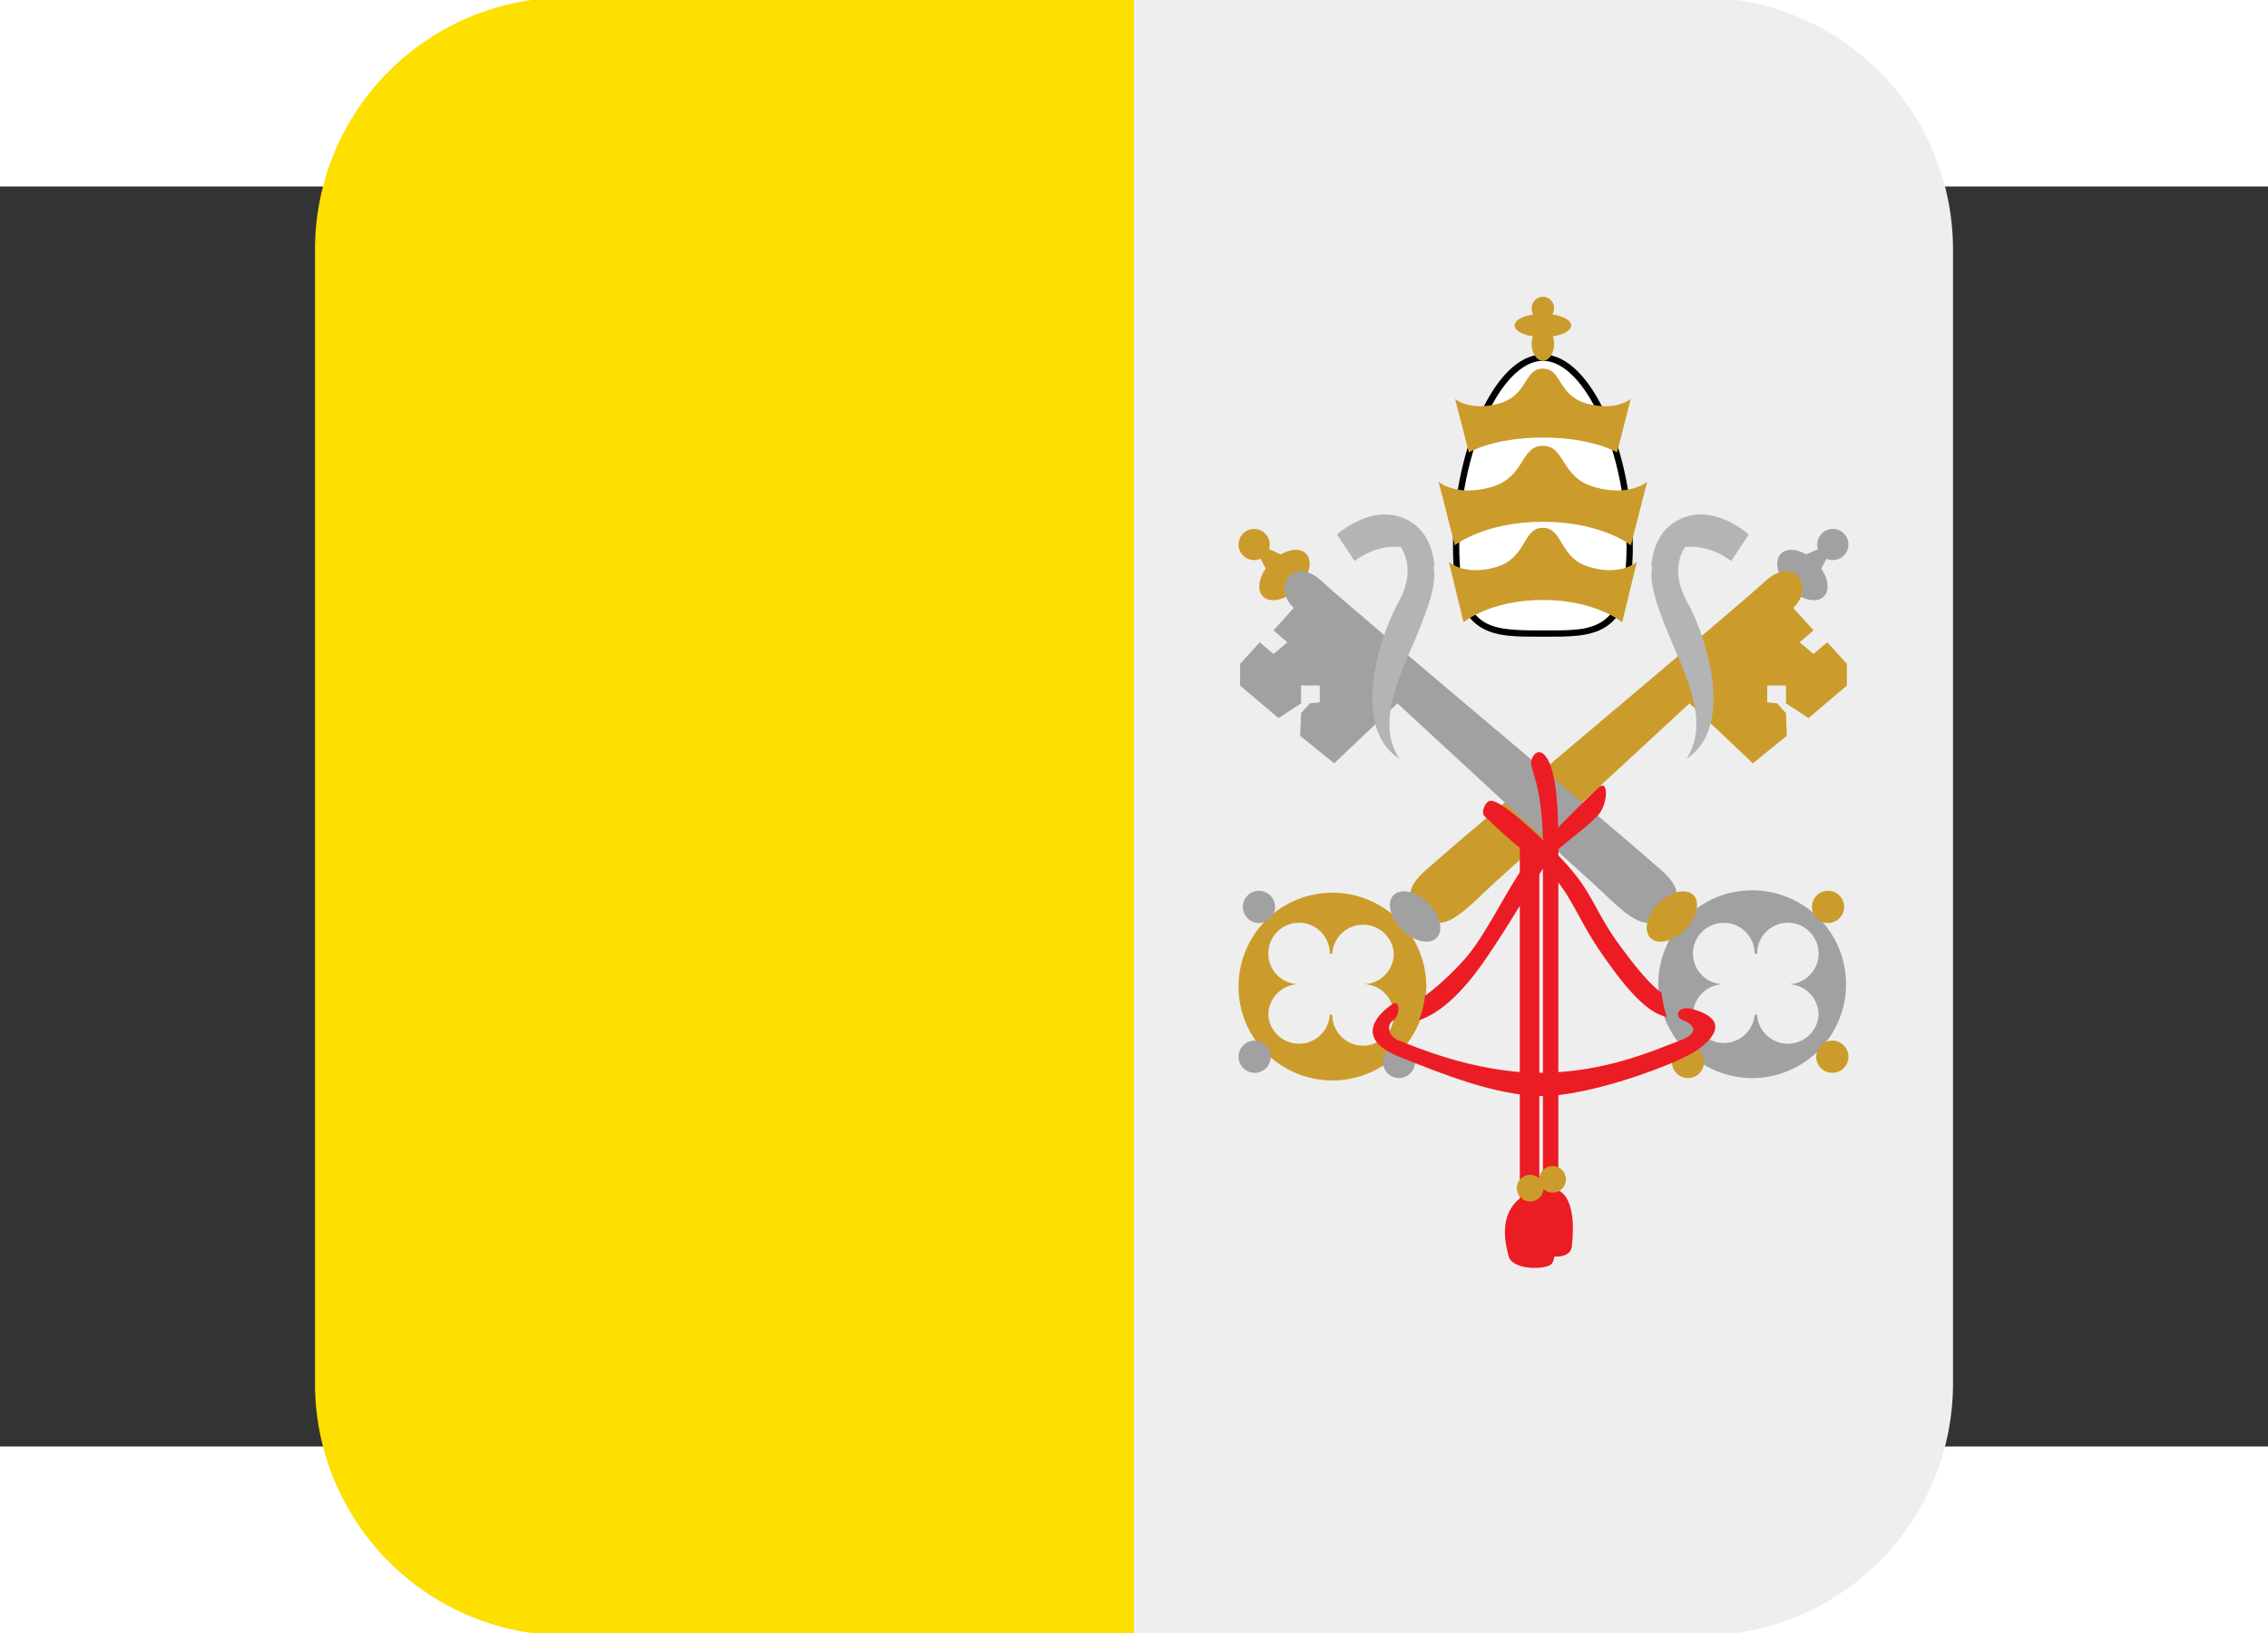 <svg xmlns="http://www.w3.org/2000/svg" width="1em" height="0.72em" viewBox="0 8 36 20"><rect x="0" y="8" width="36" height="20" fill="#333333" stroke="none"/><path fill="#fddf00" d="M19 31H9a4 4 0 0 1-4-4V9a4 4 0 0 1 4-4h10z"/><path fill="#eee" d="M31 27a4 4 0 0 1-4 4h-9V5h9a4 4 0 0 1 4 4z"/><path fill="#a1a1a1" d="m28.816 14.234l.329-.609l-.672.305z"/><path fill="#a1a1a1" d="M28.846 13.682a.247.247 0 1 0 .494.002a.247.247 0 0 0-.494-.002m-.576.145c-.116.115-.057.362.131.549c.188.189.434.247.549.131c.116-.115.058-.361-.131-.549c-.186-.188-.433-.248-.549-.131"/><path fill="#cb9c2b" d="M22.561 19.562c.379.359.701-.105 1.306-.641c.553-.49 4.188-3.87 4.578-4.214c.391-.344.028-.864-.425-.442s-4.801 4.062-5.127 4.359c-.327.298-.752.54-.332.938"/><path fill="#cb9c2b" d="m28.348 14.558l.437.488l-.219.188l.219.187l.219-.187l.312.344v.343l-.609.517l-.359-.235v-.282h-.297v.267l.156.015l.141.156l.015.36l-.54.437l-1.108-1.051zm-8.688 6.103a1.49 1.49 0 1 0 2.979 0a1.49 1.49 0 0 0-2.979 0m.954.001a.488.488 0 1 1 .494-.486l-.001.007c.014-.001.026-.009.041-.009a.489.489 0 0 1 .976.002a.487.487 0 0 1-.481.486a.488.488 0 1 1-.495.488c-.015 0-.027-.008-.042-.009l.002.008a.489.489 0 0 1-.976 0a.49.49 0 0 1 .482-.487"/><path fill="#a1a1a1" d="M22.122 19.247c-.116.115-.057.362.131.549c.188.188.434.247.549.131c.116-.115.058-.361-.131-.549c-.187-.188-.434-.247-.549-.131m-2.394.188a.255.255 0 0 0 .511 0a.255.255 0 1 0-.511 0m2.223 2.461a.255.255 0 0 0 .511 0a.255.255 0 1 0-.511 0m-2.291-.083a.255.255 0 0 0 .511 0a.255.255 0 1 0-.511 0"/><path fill="#b4b4b5" d="M26.77 17.083a.864.864 0 0 0 .316-.37c.299-.652-.072-1.701-.299-2.106c-.277-.497-.107-.821.026-.976a.373.373 0 0 0-.131-.025c-.109 0-.215.053-.312.158c-.292.311-.154.726.253 1.669c.306.707.425 1.217.147 1.65"/><path fill="#b4b4b5" d="M26.211 14.043a.739.739 0 0 1 .633-.324c.219 0 .445.082.635.226l.28-.422c-.124-.103-.423-.317-.761-.317a.777.777 0 0 0-.258.044c-.383.137-.512.49-.529.793"/><path fill="#cb9c2b" d="m20.184 14.234l-.329-.609l.672.305z"/><path fill="#cb9c2b" d="M20.154 13.682a.247.247 0 1 1-.494.002a.247.247 0 0 1 .494-.002m.575.145c.116.115.057.362-.131.549c-.188.189-.434.247-.549.131c-.116-.115-.058-.361.131-.549c.187-.188.434-.248.549-.131"/><path fill="#a1a1a1" d="M26.439 19.562c-.379.359-.701-.105-1.306-.641c-.553-.49-4.188-3.87-4.578-4.214c-.391-.344-.028-.864.425-.442s4.801 4.062 5.127 4.359c.327.298.752.54.332.938"/><path fill="#a1a1a1" d="m20.652 14.558l-.437.488l.219.188l-.219.187l-.219-.187l-.312.344v.343l.609.517l.359-.235v-.282h.297v.267l-.156.015l-.141.156l-.015.36l.54.437l1.108-1.051zm7.199 4.614a1.49 1.49 0 1 0 0 2.979a1.49 1.49 0 0 0 0-2.979m1.016 1.977a.489.489 0 0 1-.976 0l.002-.008c-.015.001-.027.009-.042.009a.49.49 0 0 1-.976-.001c0-.267.215-.482.481-.487a.487.487 0 0 1 .007-.974c.269 0 .487.218.488.486c.015 0 .027.008.041.009l-.001-.007a.488.488 0 1 1 .495.486a.489.489 0 0 1 .481.487"/><path fill="#cb9c2b" d="M26.878 19.247c.116.115.057.362-.131.549c-.188.188-.434.247-.549.131c-.116-.115-.058-.361.131-.549c.187-.188.434-.247.549-.131m2.394.188a.255.255 0 0 1-.511 0a.255.255 0 1 1 .511 0m-2.223 2.461a.255.255 0 0 1-.511 0a.255.255 0 1 1 .511 0m2.291-.083a.255.255 0 0 1-.511 0a.255.255 0 1 1 .511 0"/><path d="M25.918 13.719c0 1.467-.639 1.427-1.428 1.427c-.788 0-1.427.04-1.427-1.427s.639-3.052 1.427-3.052c.789 0 1.428 1.585 1.428 3.052"/><path fill="#fff" d="M24.427 15.046c-.424 0-.72-.013-.923-.17c-.232-.181-.341-.548-.341-1.157c0-1.49.657-2.952 1.327-2.952c.67 0 1.328 1.462 1.328 2.952c0 1.327-.533 1.327-1.208 1.327z"/><path fill="#cb9c2b" d="M25.236 14.042c-.5-.146-.419-.625-.746-.625s-.246.479-.746.625c-.499.146-.746-.083-.746-.083l.233.958s.419-.354 1.259-.354c.84 0 1.259.354 1.259.354l.233-.958c0-.001-.247.228-.746.083"/><path fill="#cb9c2b" d="M25.318 12.774c-.555-.153-.465-.658-.828-.658c-.363 0-.274.505-.828.658c-.554.153-.827-.087-.827-.087l.258 1.008s.466-.373 1.397-.373c.932 0 1.397.373 1.397.373l.258-1.008c0 .001-.273.241-.827.087"/><path fill="#cb9c2b" d="M25.187 11.445c-.467-.129-.392-.554-.697-.554c-.306 0-.23.425-.697.554c-.466.129-.696-.073-.696-.073l.218.849s.392-.236 1.176-.236c.784 0 1.176.236 1.176.236l.218-.849c-.001 0-.232.202-.698.073m-.875-.947c0 .148.08.269.178.269c.098 0 .178-.12.178-.269c0-.149-.08-.269-.178-.269c-.097 0-.178.12-.178.269"/><path fill="#cb9c2b" d="M24.041 10.206c0 .102.201.185.449.185s.449-.083.449-.185c0-.103-.201-.186-.449-.186c-.248.001-.449.084-.449.186"/><path fill="#cb9c2b" d="M24.312 9.935c0 .103.08.186.178.186c.098 0 .178-.083.178-.186s-.08-.185-.178-.185a.183.183 0 0 0-.178.185"/><path fill="#b4b4b5" d="M22.211 17.083a.864.864 0 0 1-.316-.37c-.299-.652.072-1.701.299-2.106c.277-.497.107-.821-.026-.976a.373.373 0 0 1 .131-.025c.109 0 .215.053.312.158c.292.311.154.726-.253 1.669c-.306.707-.425 1.217-.147 1.65"/><path fill="#b4b4b5" d="M22.77 14.043a.74.74 0 0 0-.633-.324c-.219 0-.445.082-.635.226l-.28-.422c.124-.103.423-.317.761-.317c.089 0 .175.015.258.044c.382.137.511.49.529.793"/><path fill="#ec1c24" d="M24.49 17c.2.154.246.75.246 1.453v5.484s.307.078.213.891c-.027.232-.484.188-.562 0c-.078-.188-.04-.791.104-.875V18.5c0-.812-.136-1.127-.178-1.281c-.043-.154.081-.294.177-.219"/><path fill="#ec1c24" d="M26.375 20.799c-.196-.137-.471-.482-.707-.812c-.312-.438-.391-.736-.701-1.111c-.31-.375-1.122-1.152-1.314-1.125c-.076.011-.156.188-.083.25s.302.312.817.703c.516.391.594.828 1.024 1.453c.397.577.74.971 1.049 1.024a1.515 1.515 0 0 1-.085-.382"/><path fill="#ec1c24" d="M25.36 17.551c-.183.175-.749.729-1.057 1.089c-.308.36-.698 1.22-1.042 1.61c-.221.25-.46.464-.642.596a1.48 1.48 0 0 1-.097.389c.248-.083.602-.311 1.046-.953c.614-.891.911-1.547 1.208-1.797s.416-.324.583-.498c.168-.175.185-.612.001-.436"/><path fill="#ec1c24" d="M24.124 18.281v5.781c-.331.266-.237.707-.175.924c.062.217.603.216.687.108c.084-.108.107-.844-.202-1.094v-5.359c0-.141-.31-.575-.31-.36"/><path fill="#ec1c24" d="M22.095 20.982c-.297.207-.552.564.112.83s1.543.625 2.283.625s2.123-.502 2.447-.728c.324-.226.464-.495-.052-.647c-.271-.08-.312.125-.171.172s.305.193-.051.323c-.355.13-1.168.511-2.23.511s-2.062-.453-2.226-.511c-.164-.058-.209-.245-.093-.323s.114-.344-.019-.252"/><path fill="#cb9c2b" d="M24.856 23.759a.211.211 0 1 1-.423 0a.211.211 0 0 1 .423 0"/><path fill="#cb9c2b" d="M24.5 23.899a.211.211 0 1 1-.423 0a.211.211 0 0 1 .423 0"/></svg>